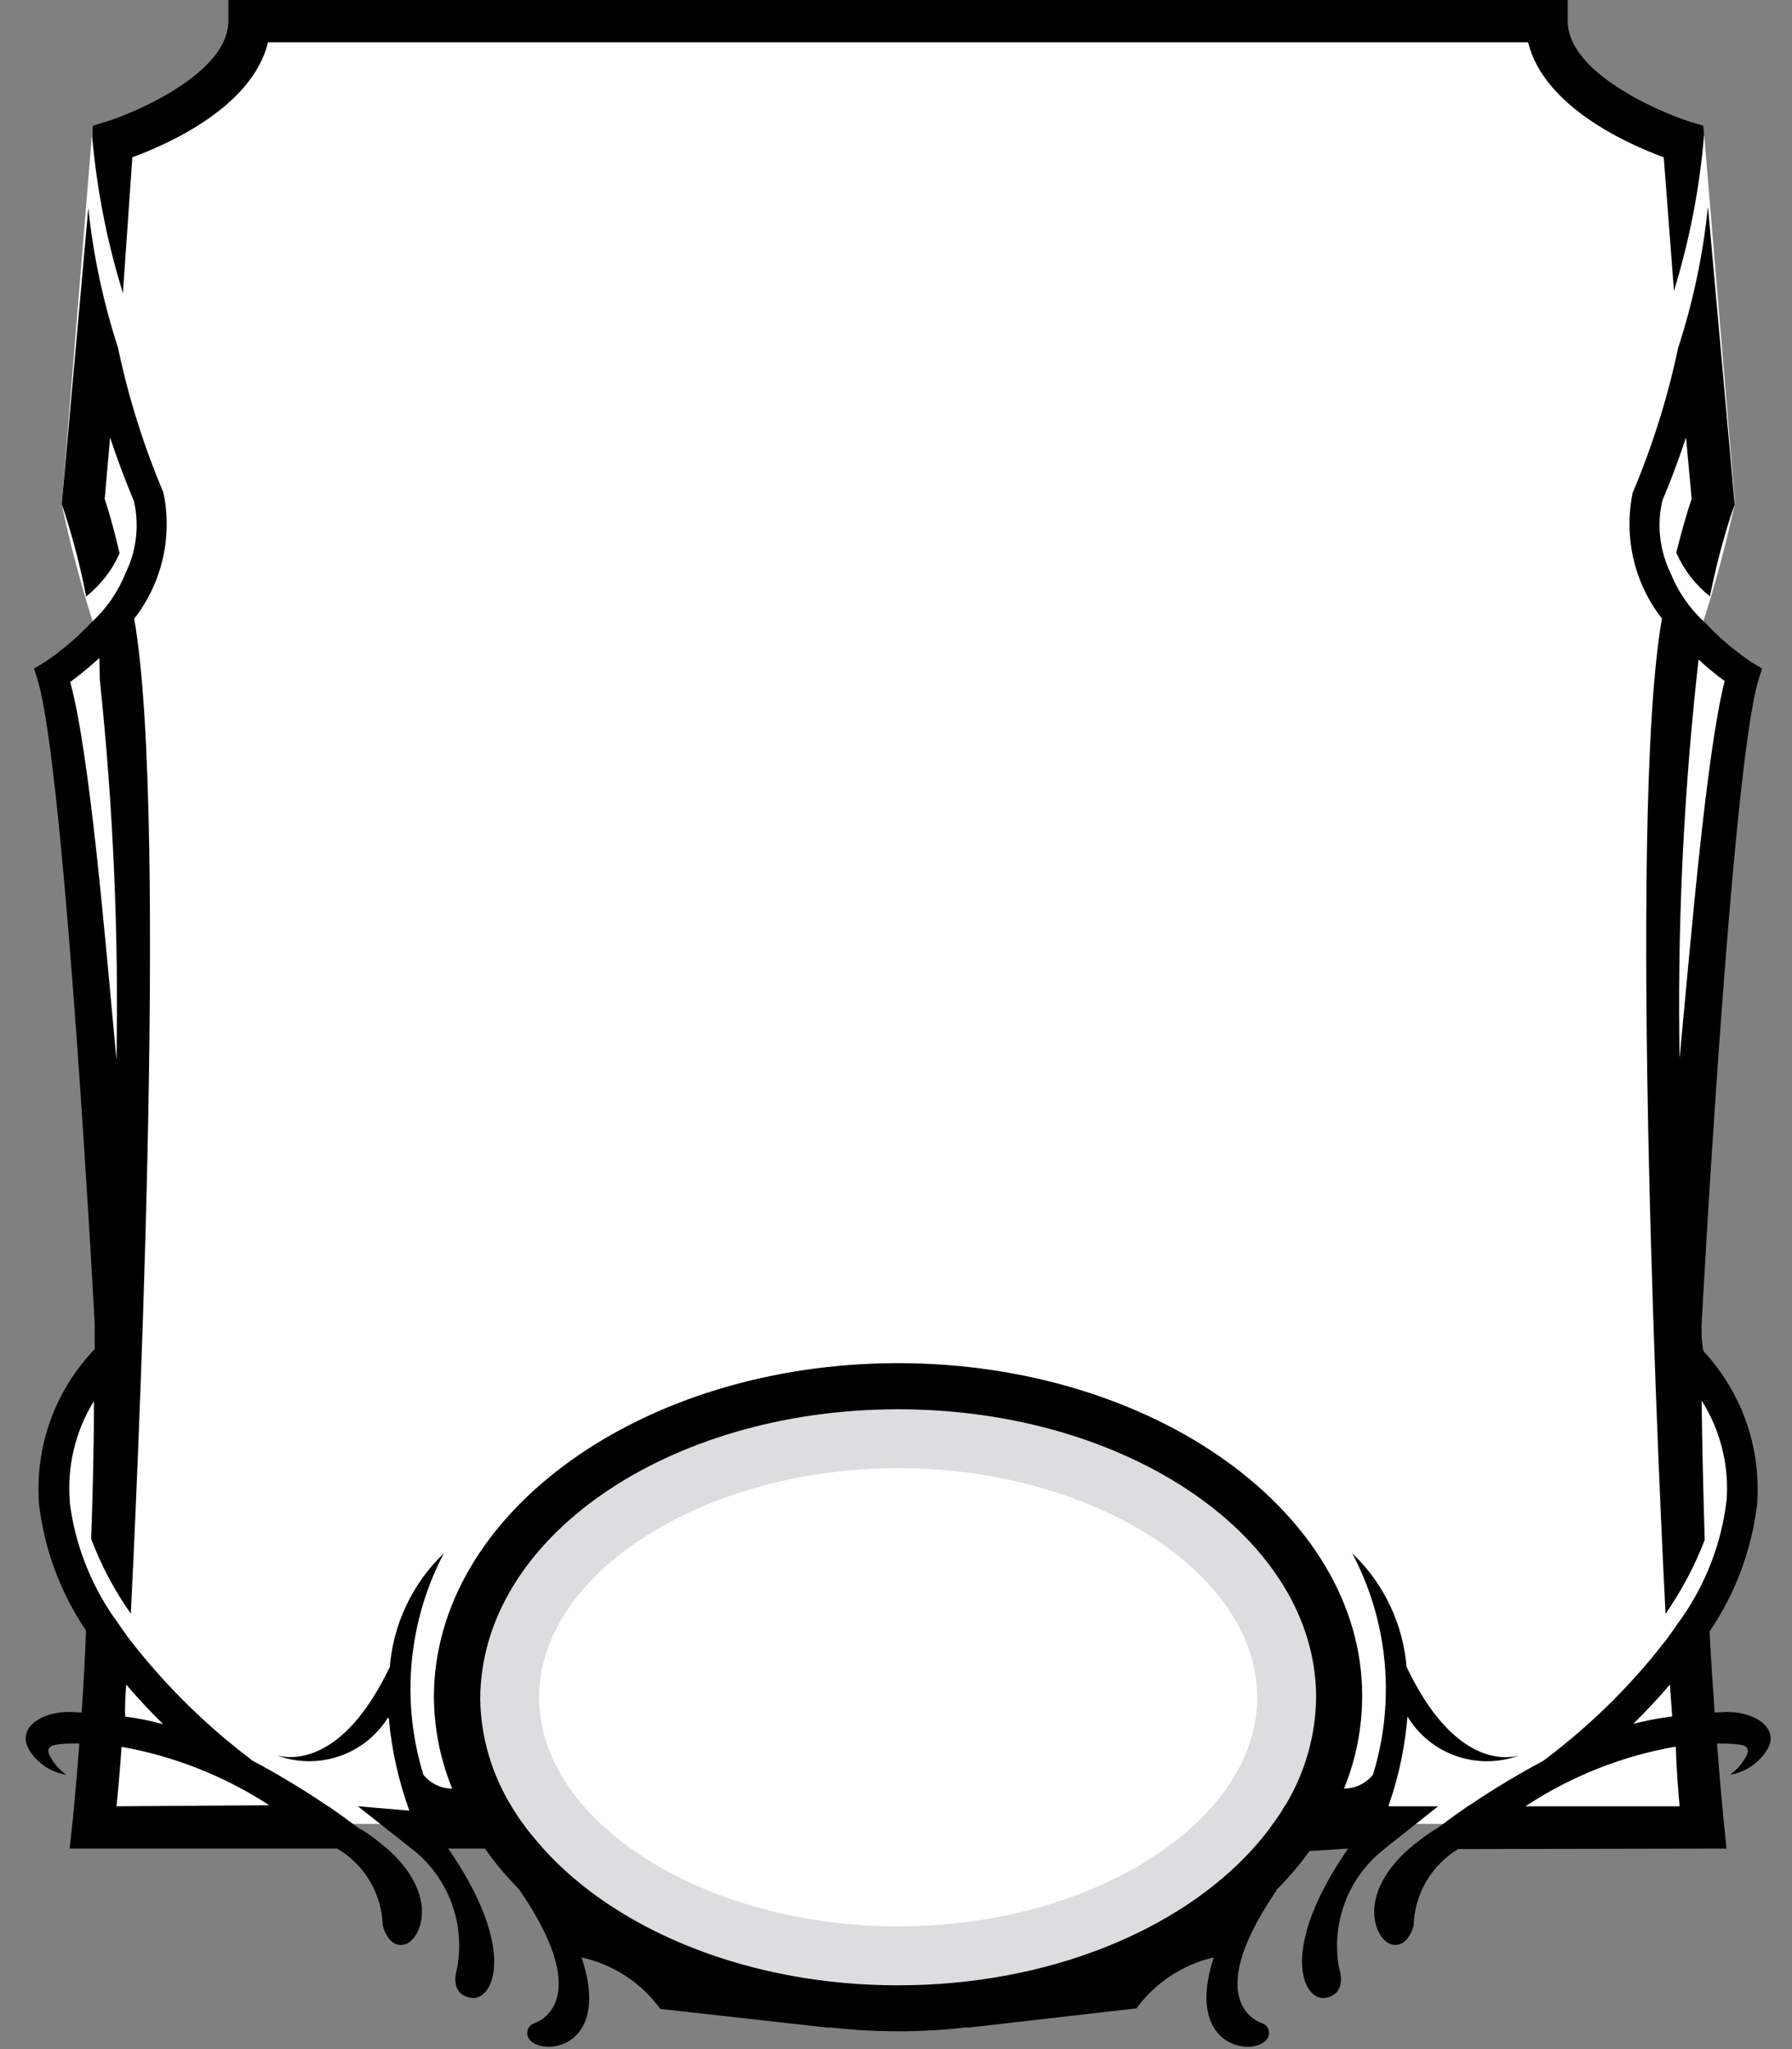<?xml version="1.0" encoding="UTF-8"?>
<!DOCTYPE svg PUBLIC "-//W3C//DTD SVG 1.1//EN" "http://www.w3.org/Graphics/SVG/1.1/DTD/svg11.dtd">
<svg version="1.1" xmlns="http://www.w3.org/2000/svg" xmlns:xlink="http://www.w3.org/1999/xlink" width="70" height="80"  xml:space="preserve" id="attrBlock6">
    <rect width="100%" height="100%" fill="#808080" stroke="none"/>
    <!-- Generated by PaintCode - http://www.paintcodeapp.com -->
    <path id="attrBlock6-bezier" stroke="none" fill="rgb(255, 255, 255)" d="M 1,25.31 C 1,25.31 3.86,39.71 2.92,52.83 2.92,52.83 -1.08,56.83 3.24,63.31 L 2.88,70.32 65.34,70.32 64.98,63.31 C 69.3,56.83 65.3,52.83 65.3,52.83 64.36,39.71 67.22,25.31 67.22,25.31 L 65.38,23.95 65.49,23.61 C 66.01,22.01 66.45,20.39 66.8,18.75 L 65.57,4.02 C 61.92,5.52 59.56,-0 59.56,-0 L 8.66,-0 C 8.66,-0 6.31,5.52 2.65,4.02 L 1.44,18.8 1.43,18.76 C 1.78,20.4 2.21,22.02 2.73,23.62 L 1,25.31 Z M 1,25.31" transform="translate(0.97, 0.89)"  />
    <ellipse id="attrBlock6-oval" stroke="none" fill="rgb(255, 255, 255)" cx="16.65" cy="10.55" rx="15.65" ry="10.55"  transform="translate(18.4, 55.71)" />
    <path id="attrBlock6-bezier2" stroke="none" fill="rgb(220, 221, 222)" d="M 18.23,24.29 C 27.74,24.29 35.45,18.85 35.45,12.15 35.45,5.44 27.74,-0 18.23,-0 8.71,-0 1,5.44 1,12.15 1,18.85 8.71,24.29 18.23,24.29 Z M 18.23,21.09 C 10.62,21.09 4.2,17 4.2,12.15 4.2,7.3 10.62,3.2 18.23,3.2 25.83,3.2 32.25,7.3 32.25,12.15 32.25,16.99 25.83,21.09 18.23,21.09 Z M 18.23,21.09" transform="translate(16.86, 54.12)"  />
    <path id="attrBlock6-bezier3" stroke="none" fill="rgb(0, 0, 0)" d="M 2.74,26.62 L 2.79,26.59 C 3.17,26.31 3.53,26.01 3.88,25.69 L 3.9,26.55 C 4.42,31.48 4.64,36.43 4.55,41.39 4.1,36.55 3.5,29.36 2.74,26.62 Z M 4.75,68.19 L 4.7,68.19 C 6.77,68.55 8.75,69.33 10.52,70.48 L 4.55,70.52 C 4.61,69.96 4.68,69.17 4.75,68.19 Z M 4.93,65.77 C 5.41,66.33 5.9,66.85 6.36,67.3 L 6.36,67.31 C 5.88,67.18 5.38,67.08 4.89,67.02 4.87,66.62 4.9,66.2 4.93,65.77 Z M 1.14,68.31 L 1.13,68.31 C 1.45,68.83 1.98,69.19 2.59,69.29 L 2.58,69.28 C 2.32,69.09 2.1,68.85 1.95,68.56 1.81,68.31 1.92,68.2 2.07,68.14 2.17,68.12 2.28,68.1 2.39,68.09 L 2.39,68.09 C 2.62,68.07 2.86,68.07 3.1,68.07 2.95,70.02 2.83,71.19 2.82,71.25 L 2.72,72.17 13.17,72.17 13.15,72.16 C 14.23,72.78 14.9,73.91 14.95,75.15 14.95,75.18 15.17,76.12 15.85,75.9 16.44,75.7 17.19,74 15.12,72.17 L 15.12,72.17 15.1,72.16 15.08,72.14 C 14.77,71.87 14.43,71.62 14.08,71.4 L 14.06,71.41 C 13.72,71.16 13.39,70.91 13.04,70.67 L 12.83,70.52 12.81,70.52 12.71,70.45 C 11.78,69.82 10.82,69.25 9.83,68.72 L 9.79,68.68 C 7.94,67.28 6.29,65.63 4.89,63.78 L 5.05,63.98 C 5.05,63.98 5.03,63.96 5,63.92 4.87,63.74 4.74,63.56 4.62,63.38 4.57,63.32 4.54,63.26 4.49,63.19 L 4.46,63.16 C 3.52,61.81 2.92,60.25 2.72,58.62 L 2.73,58.65 C 2.61,57.27 2.94,55.88 3.67,54.7 3.67,56.57 3.62,58.39 3.56,60.08 L 3.58,60.13 C 3.97,61.15 4.48,62.11 5.11,63 5.27,59.77 6.63,31.95 5.24,24.15 L 5.24,24.16 C 6.33,22.76 6.75,20.95 6.38,19.22 L 6.4,19.27 C 5.62,17.43 5.02,15.53 4.61,13.58 L 4.62,13.61 C 4.04,11.82 3.64,9.98 3.45,8.12 L 2.41,19.69 2.47,19.85 2.53,20.04 C 2.88,21.12 3.16,22.21 3.37,23.32 L 3.35,23.3 C 3.92,22.85 4.38,22.27 4.67,21.6 4.5,20.86 4.31,20.15 4.09,19.48 L 4.3,17.08 C 4.75,18.44 5.2,19.49 5.24,19.58 L 5.24,19.6 C 5.45,20.57 5.32,21.57 4.87,22.44 L 4.9,22.39 C 4.61,23.1 4.17,23.75 3.6,24.27 L 3.59,24.28 C 3.05,24.86 2.44,25.38 1.78,25.83 L 1.33,26.1 1.47,26.55 C 2.54,30.01 3.7,51.68 3.7,51.68 3.7,52.01 3.7,52.34 3.7,52.66 L 3.72,52.65 C 2.17,54.25 1.37,56.44 1.52,58.67 L 1.53,58.78 C 1.75,60.53 2.37,62.2 3.36,63.66 3.32,64.86 3.25,65.92 3.19,66.86 3.11,66.86 3.03,66.85 2.95,66.85 L 2.96,66.85 C 1.7,66.74 0.61,67.44 1.14,68.31 Z M 4.8,11.46 L 4.77,11.34 C 4.17,9.38 3.78,7.37 3.6,5.33 L 3.62,4.91 4.15,4.75 C 5.39,4.36 8.92,2.82 8.92,0.83 L 8.92,-0 61.24,-0 61.24,0.83 C 61.24,2.82 64.77,4.36 66.01,4.75 L 66.54,4.91 66.57,5.27 66.56,5.32 C 66.39,7.37 65.99,9.39 65.39,11.36 L 64.99,6.14 C 63.62,5.64 60.31,4.18 59.69,1.65 L 10.47,1.65 C 9.86,4.18 6.54,5.64 5.17,6.14 L 4.8,11.46 Z M 66.35,25.75 L 66.3,25.7 C 66.64,26.02 67,26.32 67.37,26.59 66.66,29.36 66.06,36.55 65.61,41.31 L 65.61,41.38 C 65.52,36.44 65.74,31.49 66.26,26.57 M 59.58,70.52 L 59.65,70.48 C 61.41,69.33 63.39,68.55 65.46,68.19 65.49,69.17 65.56,69.96 65.61,70.52 L 59.58,70.52 Z M 65.23,65.77 C 65.26,66.2 65.29,66.62 65.32,67.01 L 65.27,67.02 C 64.78,67.08 64.29,67.18 63.8,67.3 64.27,66.84 64.75,66.33 65.23,65.77 Z M 63.79,19.21 L 63.78,19.22 C 63.42,20.95 63.83,22.76 64.92,24.15 63.54,31.95 64.89,59.77 65.06,63 L 65.06,63.01 C 65.68,62.11 66.2,61.14 66.59,60.12 66.54,58.39 66.49,56.57 66.47,54.68 L 66.49,54.71 C 67.22,55.88 67.56,57.27 67.44,58.66 L 67.44,58.61 C 67.24,60.25 66.64,61.81 65.7,63.16 65.63,63.26 65.59,63.32 65.54,63.38 65.42,63.56 65.29,63.74 65.16,63.92 65.13,63.96 65.12,63.98 65.12,63.98 L 65.12,63.98 65,64.13 C 63.58,65.96 61.9,67.57 60.02,68.94 L 60.33,68.72 C 59.34,69.25 58.38,69.82 57.45,70.45 L 57.33,70.52 57.12,70.67 C 56.77,70.91 56.44,71.16 56.1,71.41 L 56.08,71.4 56.11,71.39 C 55.74,71.62 55.39,71.88 55.06,72.16 L 55.04,72.17 55.05,72.17 C 52.97,74 53.72,75.7 54.32,75.9 54.99,76.12 55.22,75.18 55.22,75.18 L 55.22,75.21 C 55.24,73.97 55.9,72.83 56.96,72.19 L 67.44,72.17 67.35,71.25 C 67.34,71.19 67.22,70.02 67.07,68.07 67.3,68.07 67.54,68.07 67.77,68.09 L 67.77,68.09 C 67.89,68.1 67.99,68.12 68.1,68.14 68.24,68.2 68.35,68.31 68.21,68.57 L 68.21,68.56 C 68.06,68.85 67.85,69.1 67.58,69.29 L 67.58,69.29 C 68.18,69.19 68.71,68.83 69.03,68.31 69.56,67.44 68.46,66.74 67.21,66.85 L 67.21,66.85 C 67.14,66.85 67.06,66.86 66.98,66.86 66.91,65.92 66.84,64.86 66.78,63.7 L 66.81,63.65 C 67.79,62.2 68.41,60.53 68.63,58.79 L 68.63,58.81 C 68.82,56.58 68.06,54.38 66.54,52.75 66.46,52.34 66.46,52.01 66.47,51.68 66.47,51.68 67.63,30.01 68.69,26.55 L 68.83,26.1 68.43,25.86 68.38,25.83 C 67.73,25.38 67.12,24.87 66.58,24.28 L 66.56,24.27 C 65.99,23.74 65.55,23.1 65.26,22.38 L 65.26,22.38 C 64.83,21.5 64.71,20.49 64.94,19.53 64.96,19.49 65.41,18.44 65.86,17.08 L 66.08,19.48 C 65.85,20.15 65.66,20.86 65.48,21.58 L 65.49,21.6 C 65.79,22.27 66.24,22.85 66.82,23.3 L 66.79,23.3 C 67.01,22.2 67.29,21.11 67.64,20.04 L 67.76,19.69 66.72,8.1 66.71,8.12 C 66.52,9.98 66.13,11.81 65.55,13.59 L 65.55,13.59 C 65.14,15.54 64.54,17.44 63.76,19.28 M 35.08,77.51 C 29.23,77.51 24.1,75.37 21.22,72.17 20.99,71.91 20.77,71.65 20.56,71.38 20.54,71.35 20.52,71.32 20.5,71.29 L 20.49,71.28 C 20.3,71.03 20.13,70.77 19.97,70.51 L 20.01,70.57 C 19.22,69.3 18.78,67.84 18.76,66.34 18.76,60.06 26.08,55.02 35.08,55.02 44.08,55.02 51.41,60.06 51.41,66.26 L 51.41,66.2 C 51.41,67.69 51,69.16 50.23,70.45 L 50.19,70.5 C 50.03,70.78 49.85,71.04 49.66,71.29 49.64,71.32 49.62,71.35 49.6,71.38 49.4,71.65 49.18,71.91 48.95,72.17 46.06,75.37 40.94,77.51 35.08,77.51 Z M 54.09,72.17 L 56.18,70.52 54.24,70.52 54.26,70.44 C 54.66,69.29 54.9,68.1 54.99,66.88 L 54.97,67 C 55.86,68.49 57.69,69.14 59.33,68.54 58.86,68.67 56.8,68.97 54.95,65.09 L 54.94,65.11 54.95,65.16 C 54.83,63.45 54.08,61.85 52.84,60.66 L 52.8,60.6 C 54.22,63.26 54.52,66.38 53.64,69.26 L 53.63,69.29 C 53.35,69.63 52.94,69.83 52.5,69.83 L 52.5,69.83 C 52.97,68.68 53.21,67.45 53.21,66.2 53.21,59.07 45.07,53.22 35.08,53.22 25.09,53.22 16.95,59.07 16.95,66.26 L 16.95,66.2 C 16.95,67.44 17.19,68.67 17.66,69.82 L 17.66,69.83 C 17.23,69.83 16.81,69.63 16.54,69.29 L 16.53,69.26 C 15.65,66.38 15.95,63.26 17.36,60.6 L 17.32,60.66 C 16.09,61.85 15.34,63.45 15.22,65.16 L 15.22,65.09 C 13.37,68.97 11.3,68.67 10.8,68.53 L 10.78,68.52 C 12.4,69.14 14.24,68.53 15.16,67.05 L 15.19,67.11 C 15.3,68.33 15.57,69.53 15.99,70.69 L 13.98,70.52 16.07,72.17 16.07,72.17 16.1,72.19 C 17.52,73.3 18.19,75.11 17.85,76.88 17.86,76.84 17.5,77.85 18.4,78 19.25,78.14 20.26,76.17 17.51,72.17 L 18.94,72.17 18.88,72.08 C 19.27,72.65 19.71,73.18 20.19,73.67 L 20.31,73.81 C 20.31,73.81 20.34,73.86 20.39,73.93 23.31,78.28 20.87,78.99 20.87,78.99 L 20.87,78.99 C 20.66,79.06 20.55,79.28 20.61,79.49 20.62,79.52 20.64,79.55 20.65,79.58 21.11,80.32 23.92,80.03 22.72,76.42 L 22.76,76.43 C 23.98,76.71 25.06,77.42 25.79,78.43 L 32.41,79.17 32.36,79.14 32.32,79.14 C 34.15,79.36 36.01,79.36 37.84,79.14 L 37.75,79.17 44.39,78.41 44.37,78.44 C 45.11,77.42 46.19,76.7 47.41,76.42 46.24,80.03 49.06,80.32 49.51,79.58 L 49.51,79.58 C 49.63,79.39 49.57,79.15 49.39,79.03 49.36,79.02 49.33,79 49.31,78.99 49.29,78.99 46.85,78.28 49.78,73.93 49.83,73.86 49.86,73.81 49.86,73.81 L 49.85,73.8 49.81,73.84 C 50.3,73.35 50.75,72.83 51.15,72.27 L 52.66,72.17 C 49.9,76.17 50.92,78.14 51.77,78 52.67,77.85 52.31,76.84 52.31,76.84 L 52.3,76.8 C 51.99,75.02 52.7,73.22 54.14,72.14" transform=""  />
</svg>
